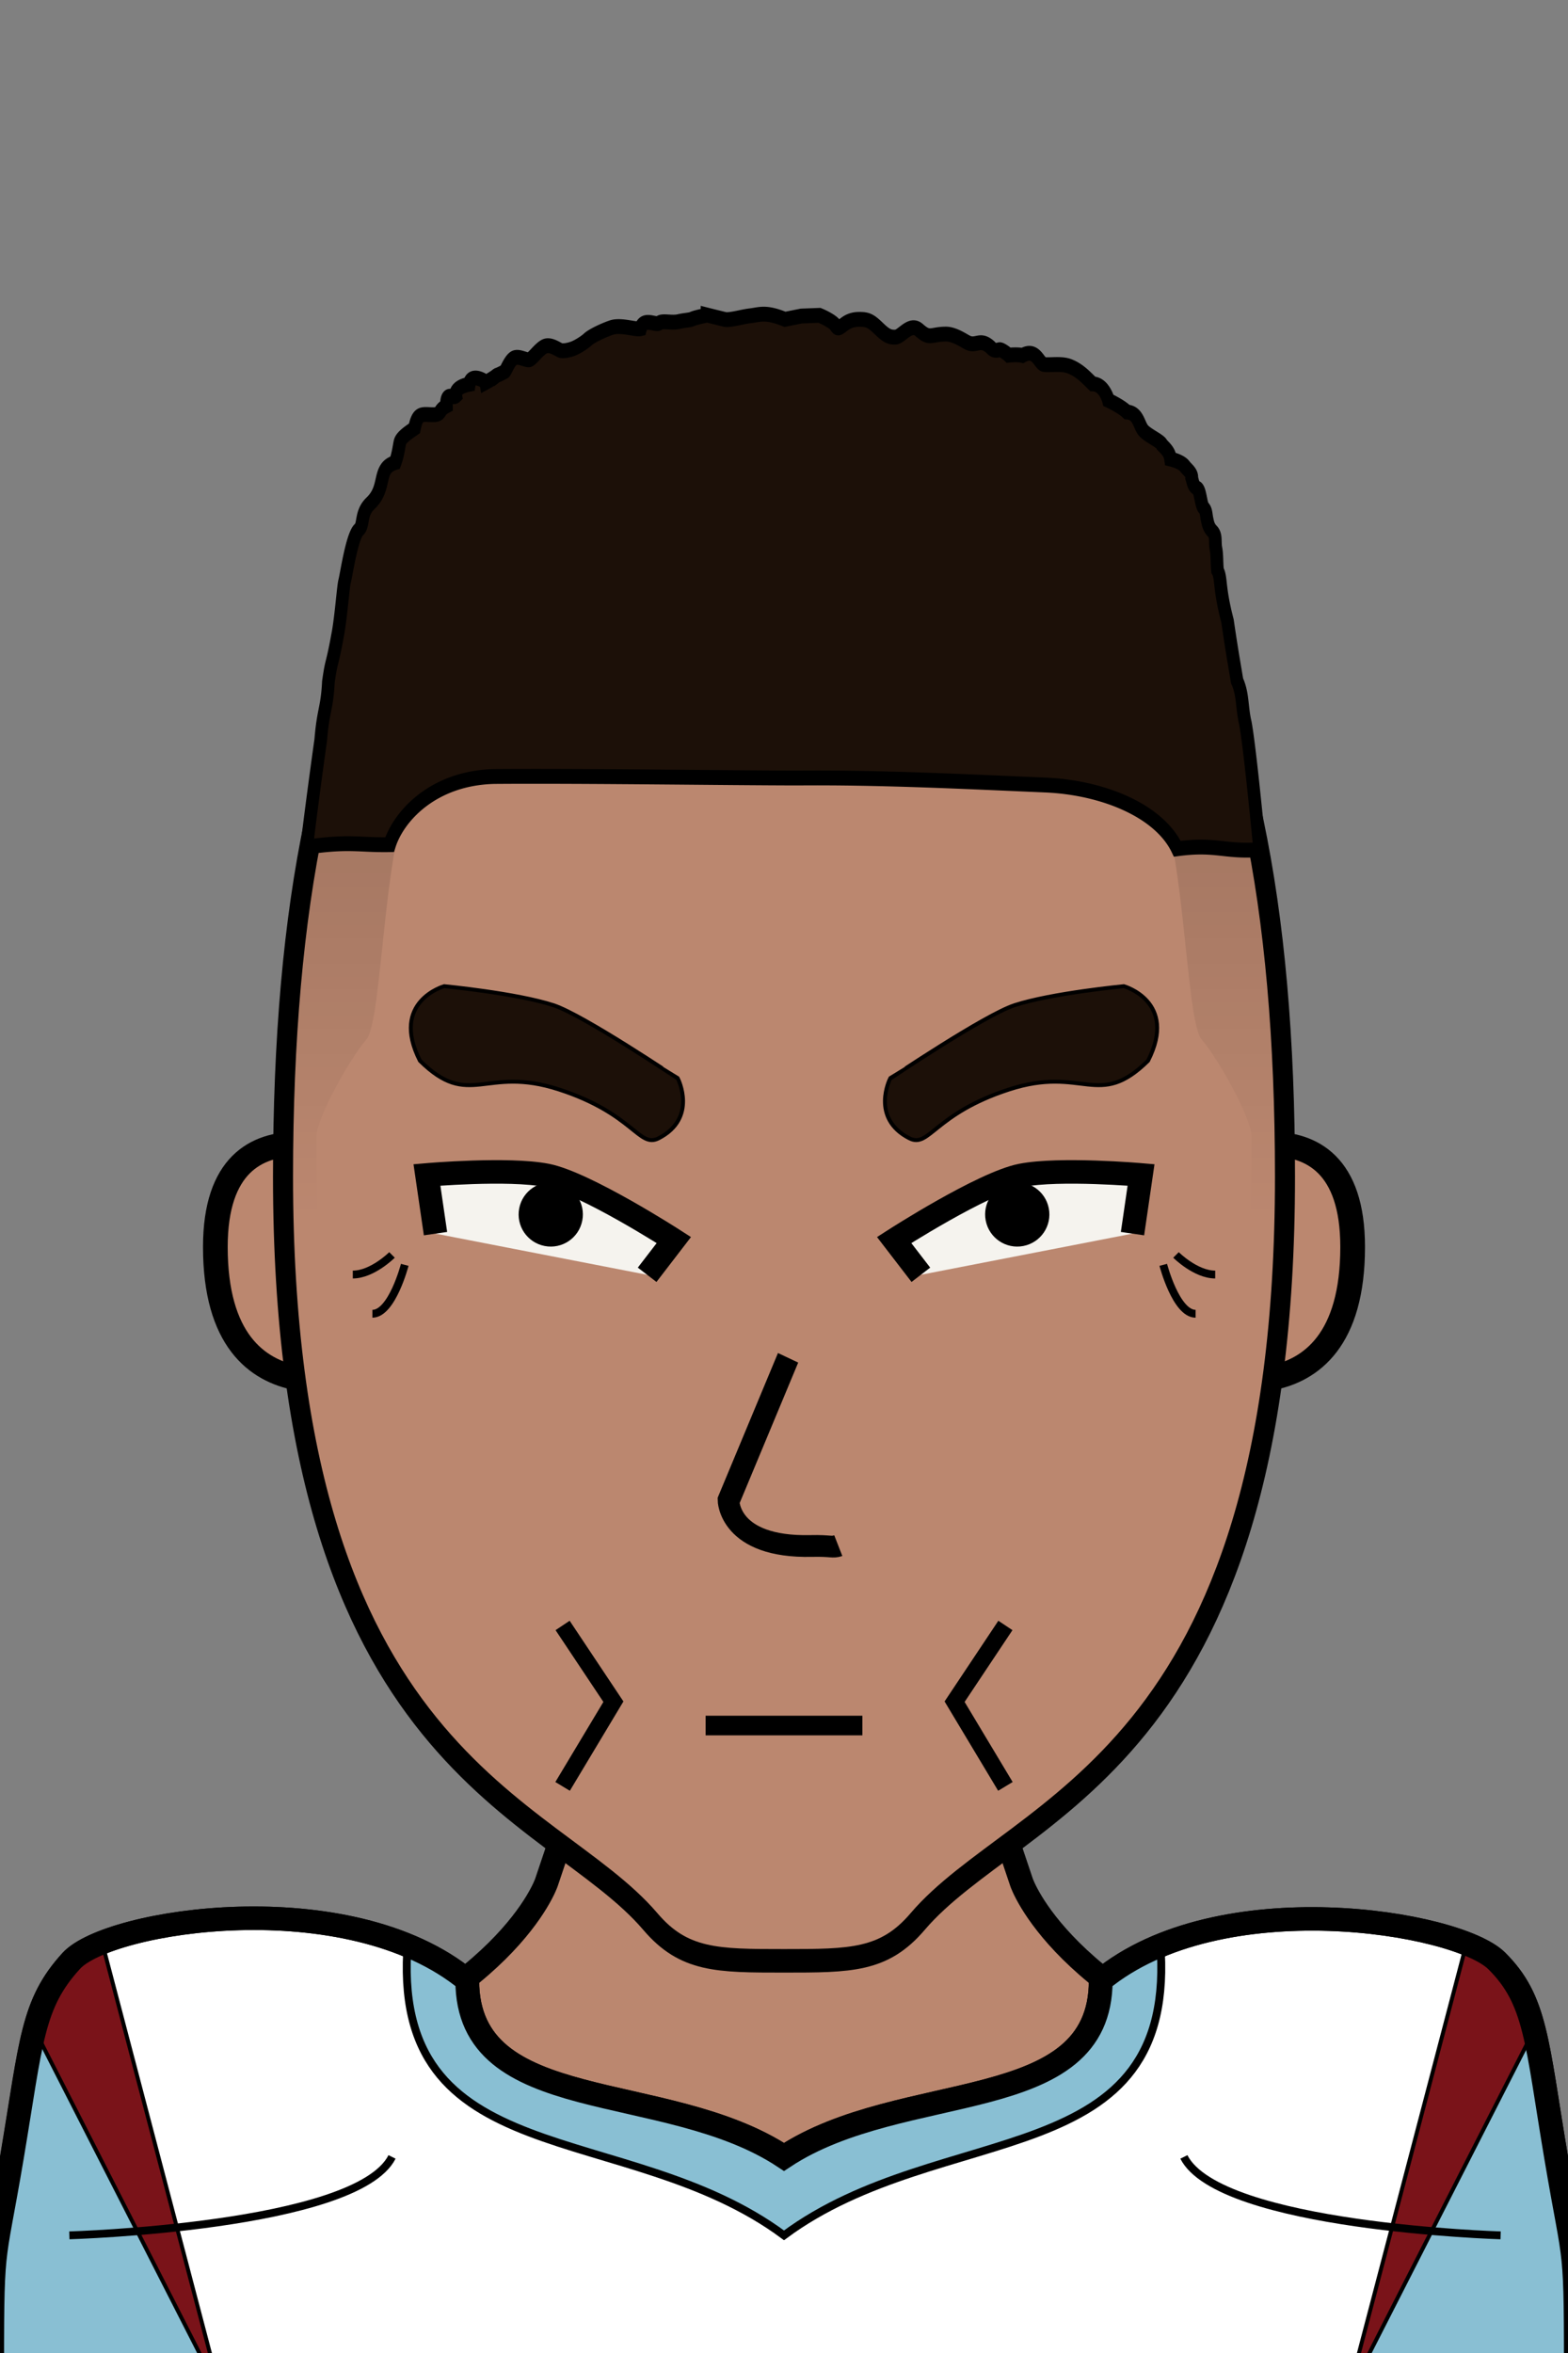 <svg xmlns="http://www.w3.org/2000/svg" version="1.2" baseProfile="tiny" width="100%" height="100%" viewBox="0 0 400 600" preserveAspectRatio="xMinYMin meet">
<rect x="0" y="0" width="400" height="600" fill="#808080" stroke="none"/>
<g transform="scale(1.01 1) translate(-1.98 0)">
<path fill="#bb876f" stroke="#000" stroke-width="6" d="M10 600s0-50 60-70 70-50 70-50l60-180 60 180s10 30 70 50 60 70 60 70" class="body"/>
</g>
<g transform="scale(1.01 1) translate(-1.98 0)">
<path d="M120 505c0 35 50 25 80 45 30-20 80-10 80-45 30-25 90-15 100-5s10.07 20.41 15 50c5 30 5 20 5 60H0c0-40 0-29.59 5-59.59 4.93-29.59 5-39.38 15-50.41 9.5-10.48 70-20 100 5Z" style="fill:#fff;fill-rule:nonzero;stroke:#000;stroke-width:6px"/><path d="M388.812 518.932c-.419-3.338 2.794 10.698 6.188 31.068 5 30 5 20 5 60h-57.163z" style="fill:#89bfd3" transform="matrix(-1 0 0 1 400.837 0)"/><path d="M388.812 518.932c-.419-3.338 2.794 10.698 6.188 31.068 5 30 5 20 5 60h-57.163z" style="fill:#89bfd3"/><path d="M28.441 497.904 57.812 610.86l-46.409-91.928c1.742-13.878 7.068-21.504 17.038-21.028" style="fill:#7a1319;stroke:#000;stroke-width:1px;stroke-linecap:round;stroke-linejoin:round;stroke-miterlimit:1.5"/><path d="M28.441 497.904 57.812 610.86l-46.409-91.928c1.742-13.878 7.068-21.504 17.038-21.028" style="fill:#7a1319;stroke:#000;stroke-width:1px;stroke-linecap:round;stroke-linejoin:round;stroke-miterlimit:1.5" transform="matrix(-1 0 0 1 400.215 0)"/><path d="M120 505c0 35 50 25 80 45 30-20 80-10 80-45l15-10c5 60-55 45-95 75-40-30-100-15-95-75z" style="fill:#89bfd3;fill-rule:nonzero;stroke:#000;stroke-width:2px"/><path d="M120 505c0 35 50 25 80 45 30-20 80-10 80-45 30-25 90-15 100-5s10.07 20.41 15 50c5 30 5 20 5 60H0c0-40 0-30 5-60 4.93-29.59 5-38.97 15-50 9.5-10.48 70-20 100 5Z" style="fill:none;fill-rule:nonzero;stroke:#000;stroke-width:6px"/><path d="M19.5 570s72.5-2.11 81.5-20m280 20s-71-2.11-80-20" style="fill:none;fill-rule:nonzero;stroke:#000;stroke-width:2px"/>
</g>
<g transform="translate(32 293.3) scale(1.05 1.05) translate(-1.095 -1.51) translate(19.94 -3)">
<path fill="#bb876f" stroke="#000" stroke-width="6" d="M43 8S3-12 3 28c0 45 40 30 40 30z"/>
</g>
<g transform="translate(322 293.3) scale(-1.05 1.05) translate(-44.905 -1.51) translate(19.94 -3)">
<path fill="#bb876f" stroke="#000" stroke-width="6" d="M43 8S3-12 3 28c0 45 40 30 40 30z"/>
</g>
<g transform="scale(0.852 1) translate(34.742 0)">
<path fill="#bb876f" stroke="#000" stroke-width="6" d="M200 100c100 0 150 60 150 200 0 150-80 160-110 190-10 10-20 10-40 10s-30 0-40-10c-30-30-110-40-110-190 0-140 50-200 150-200Z" class="head"/><path fill="rgba(0,0,0,0)" d="M60 300H50c0-140 50-200 150-200s150 60 150 200h-10v-10c0-5-10-20-15-25s-5-55-15-65c-40-40-60 0-110 0s-70-40-110 0c-10 10-10 60-15 65s-15 20-15 25z" class="headShave"/><path fill="rgba(0,0,0,0)" d="M200 410c30 0 50 10 50 10 30 0 90-15 90-120h10c0 150-80 160-110 190-10 10-20 10-40 10s-29.88-.12-40-10c-30-29.31-110-40-110-190h10c0 105 60 120 90 120 0 0 20-10 50-10" class="faceShave"/>
</g>
<g>
<path fill="none" stroke="#000" stroke-width="2" d="M300 320s5 5 10 5m-13.25-2.47S300 335 305 335m-205-15s-5 5-10 5m13.25-2.47S100 335 95 335" class="eyeline2"/>
</g>
<g transform="translate(147 424.5) scale(2.16 2.16) translate(-1.611 -5.639)">
<path fill="none" stroke="#000" stroke-width="2" d="m0 20 6-10-6-9" class="shp0"/>
</g>
<g transform="translate(247 424.5) scale(-2.16 2.16) translate(-4.389 -5.639)">
<path fill="none" stroke="#000" stroke-width="2" d="m0 20 6-10-6-9" class="shp0"/>
</g>
<g transform="translate(102.5 285) rotate(11 37.5 25)">
<path d="M10 35 5 20s15-5 30-5 35 10 35 10l-5 10z" style="fill:#f5f3ee"/><path d="M37.93 32.78c-4.53 0-8.2-3.66-8.2-8.2 0-4.53 3.67-8.19 8.2-8.19s8.19 3.66 8.19 8.19c0 4.54-3.66 8.2-8.19 8.2" style="fill:#000"/><path d="M10 35 5 20.72S25 15 35 15s35 10 35 10l-5 10" style="fill:none;stroke:#000;stroke-width:6"/>
</g>
<g transform="translate(222.5 285) rotate(-11 37.5 25) scale(-1 1) translate(-75 0)">
<path d="M10 35 5 20s15-5 30-5 35 10 35 10l-5 10z" style="fill:#f5f3ee"/><path d="M37.93 32.78c-4.53 0-8.2-3.66-8.2-8.2 0-4.53 3.67-8.19 8.2-8.19s8.19 3.66 8.19 8.19c0 4.54-3.66 8.2-8.19 8.2" style="fill:#000"/><path d="M10 35 5 20.72S25 15 35 15s35 10 35 10l-5 10" style="fill:none;stroke:#000;stroke-width:6"/>
</g>
<g transform="translate(101.889 255.625) rotate(18 38.111 14.375)">
<path fill="#1c1008" stroke="#000" d="M71 25c8-8 0-16 0-16S43 1 35 1C25 1 7 5 7 5s-12 8 0 20c16 8 16-4 36-4s24 8 28 4Z"/>
</g>
<g transform="translate(221.889 255.625) rotate(-18 38.111 14.375) scale(-1 1) translate(-76.222 0)">
<path fill="#1c1008" stroke="#000" d="M71 25c8-8 0-16 0-16S43 1 35 1C25 1 7 5 7 5s-12 8 0 20c16 8 16-4 36-4s24 8 28 4Z"/>
</g>
<g transform="translate(0 10) scale(-1 1) translate(-400 0)">
<path d="M180 430h40" style="fill:none;stroke:#000;stroke-width:5"/>
</g>
<g transform="translate(168.192 347.311) scale(-1.11 1.11) translate(-60.464 -2.248)">
<path fill="#bb876f" stroke="#000" stroke-width="5" d="m28 1 16.043 32.815s.75 10.848-18.228 10.417c-4.731-.107-4.624.436-6.246-.08" class="nose" transform="matrix(1 0 -.072 1 2.942 .274)"/>
</g>
<g transform="scale(0.852 1) translate(34.742 0)">
<defs><linearGradient id="a" x1="200" x2="200" y1="100" y2="310" gradientUnits="userSpaceOnUse"><stop offset="0" stop-color="rgba(0,0,0,.25)"/><stop offset="1" stop-color="rgba(0,0,0,0)"/></linearGradient></defs><g style="display:inline"><path d="M60 310H50v-10c0-140 50-200 150-200s150 60 150 200v10h-10v-20c0-5-10-20-15-25s-5-55-15-65c-40-40-56.429-38.095-106.429-38.095S130 160 90 200c-10 10-10 60-15 65s-15 20-15 25z" class="short_fade" style="display:inline;opacity:1;fill:url(#a);stroke:none;stroke-width:1;stroke-miterlimit:4;stroke-dasharray:none"/></g><path fill="#1c1008" stroke="#000" stroke-width="3.787" d="M176.958 80.33c-1.666.356-3.656.694-4.42 1.005-.765.32-2.055.284-4.153.686s-4.817-.357-5.767.356c-.961.723-4.673-1.601-5.58 1.436-1.52.302-5.92-1.098-8.743-.275-2.813.832-5.969 2.177-6.978 2.973-1.03.814-2.96 1.857-4.303 2.332-1.353.467-3.078.714-3.842.54-.755-.174-3.004-1.702-4.739-1.09-1.735.623-3.73 3.203-4.69 3.432-.96.219-3.273-1.108-4.636-.394-1.362.722-2.397 3.27-2.745 3.43-2.989 1.372-1.8.579-2.989 1.372a31 31 0 0 1-2.656 1.381c-.05-.263-4.43-2.651-4.968.476-2.855.459-4.32 1.567-4.015 2.972-.94.796-2.85-1.446-2.802 2.543-2.752 1.235-1.103 2.36-4.573 2.232-3.087-.119-4.077-.32-5.01 3.495-1.754 1.034-4.017 2.314-4.34 3.53-.265.989-.564 3.211-1.437 5.196-5.571 1.426-2.372 6.34-7.36 10.364-3.157 2.561-1.891 5.497-3.489 6.741-2.087 1.637-3.748 11.4-4.287 13.184-.421 1.372-.966 8.114-1.896 12.835-2.045 9.632-1.918 6.557-2.956 12.805-.414 6.977-1.54 6.943-2.291 14.791-1.65 9.93-4.07 25.692-4.154 27.305 13.07-1.575 15.468-.457 24.767-.598 2.688-7.24 12.988-17.017 31.388-17.386 26.676-.176 68.995.364 90.96.39 24.425-.18 49.48.895 73.733 1.779 17.401.59 34.288 6.477 39.775 16.265 11.669-1.34 14.105.89 24.676.232-.985-8.536-3.087-26.773-4.306-32.295-1.13-4.084-.635-7.333-2.476-10.758-1.328-6.785-1.608-7.98-2.868-15.269-2.678-8.718-1.723-10.969-2.993-12.874-.233-2.265-.107-4.023-.46-5.542-.412-1.838.209-3.338-1.056-4.445-1.078-.942-1.311-1.855-1.615-3.108-.304-1.226-.204-2.203-1.027-2.899-.833-.695-.944-4.649-2.032-5.024-1.068-.384-1.228-1.815-1.522-2.556.241-1.258-1.467-2.26-2.04-2.95-.783-.944-2.675-1.546-4.297-1.889-.296-1.7-1.162-2.397-2.55-3.613-.334-.924-3.588-2.054-5.303-3.426-1.725-1.372-1.592-4.738-5.192-4.948-1.705-1.464-5.55-2.973-5.55-2.973s-1.223-4.135-4.705-4.199c-1.93-1.61-3.95-3.522-7.028-4.519-2.509-.795-6.032-.191-7.571-.438-1.53-.247-2.365-4.291-6.439-2.296-1.529-.33-4.156-.073-4.156-.073-.97-.768-2.156-1.39-2.646-1.4-.47-.008-1.49.641-2.755-.612-3.09-2.418-4.237-.164-6.76-1.152-1.068-.42-4.008-2.223-6.606-2.214-4.626.01-4.734 1.446-8.017-1.033-2.666-2.012-5.237 1.721-7.05 1.804-1.814.082-2.794-.348-5.038-2.196-2.313-1.902-3.245-2.295-5.558-2.332-1.911-.028-3.371.347-4.724 1.216-1.94 1.263-1.96 1.263-2.842.156-.48-.604-2.568-1.683-4.636-2.397l-5.428.175-4.903.84c-5.92-2.057-7.581-1.16-10.61-.877-2.097.201-6.002 1.19-7.384.906a656 656 0 0 1-5.337-1.126z"/>
</g>
</svg>